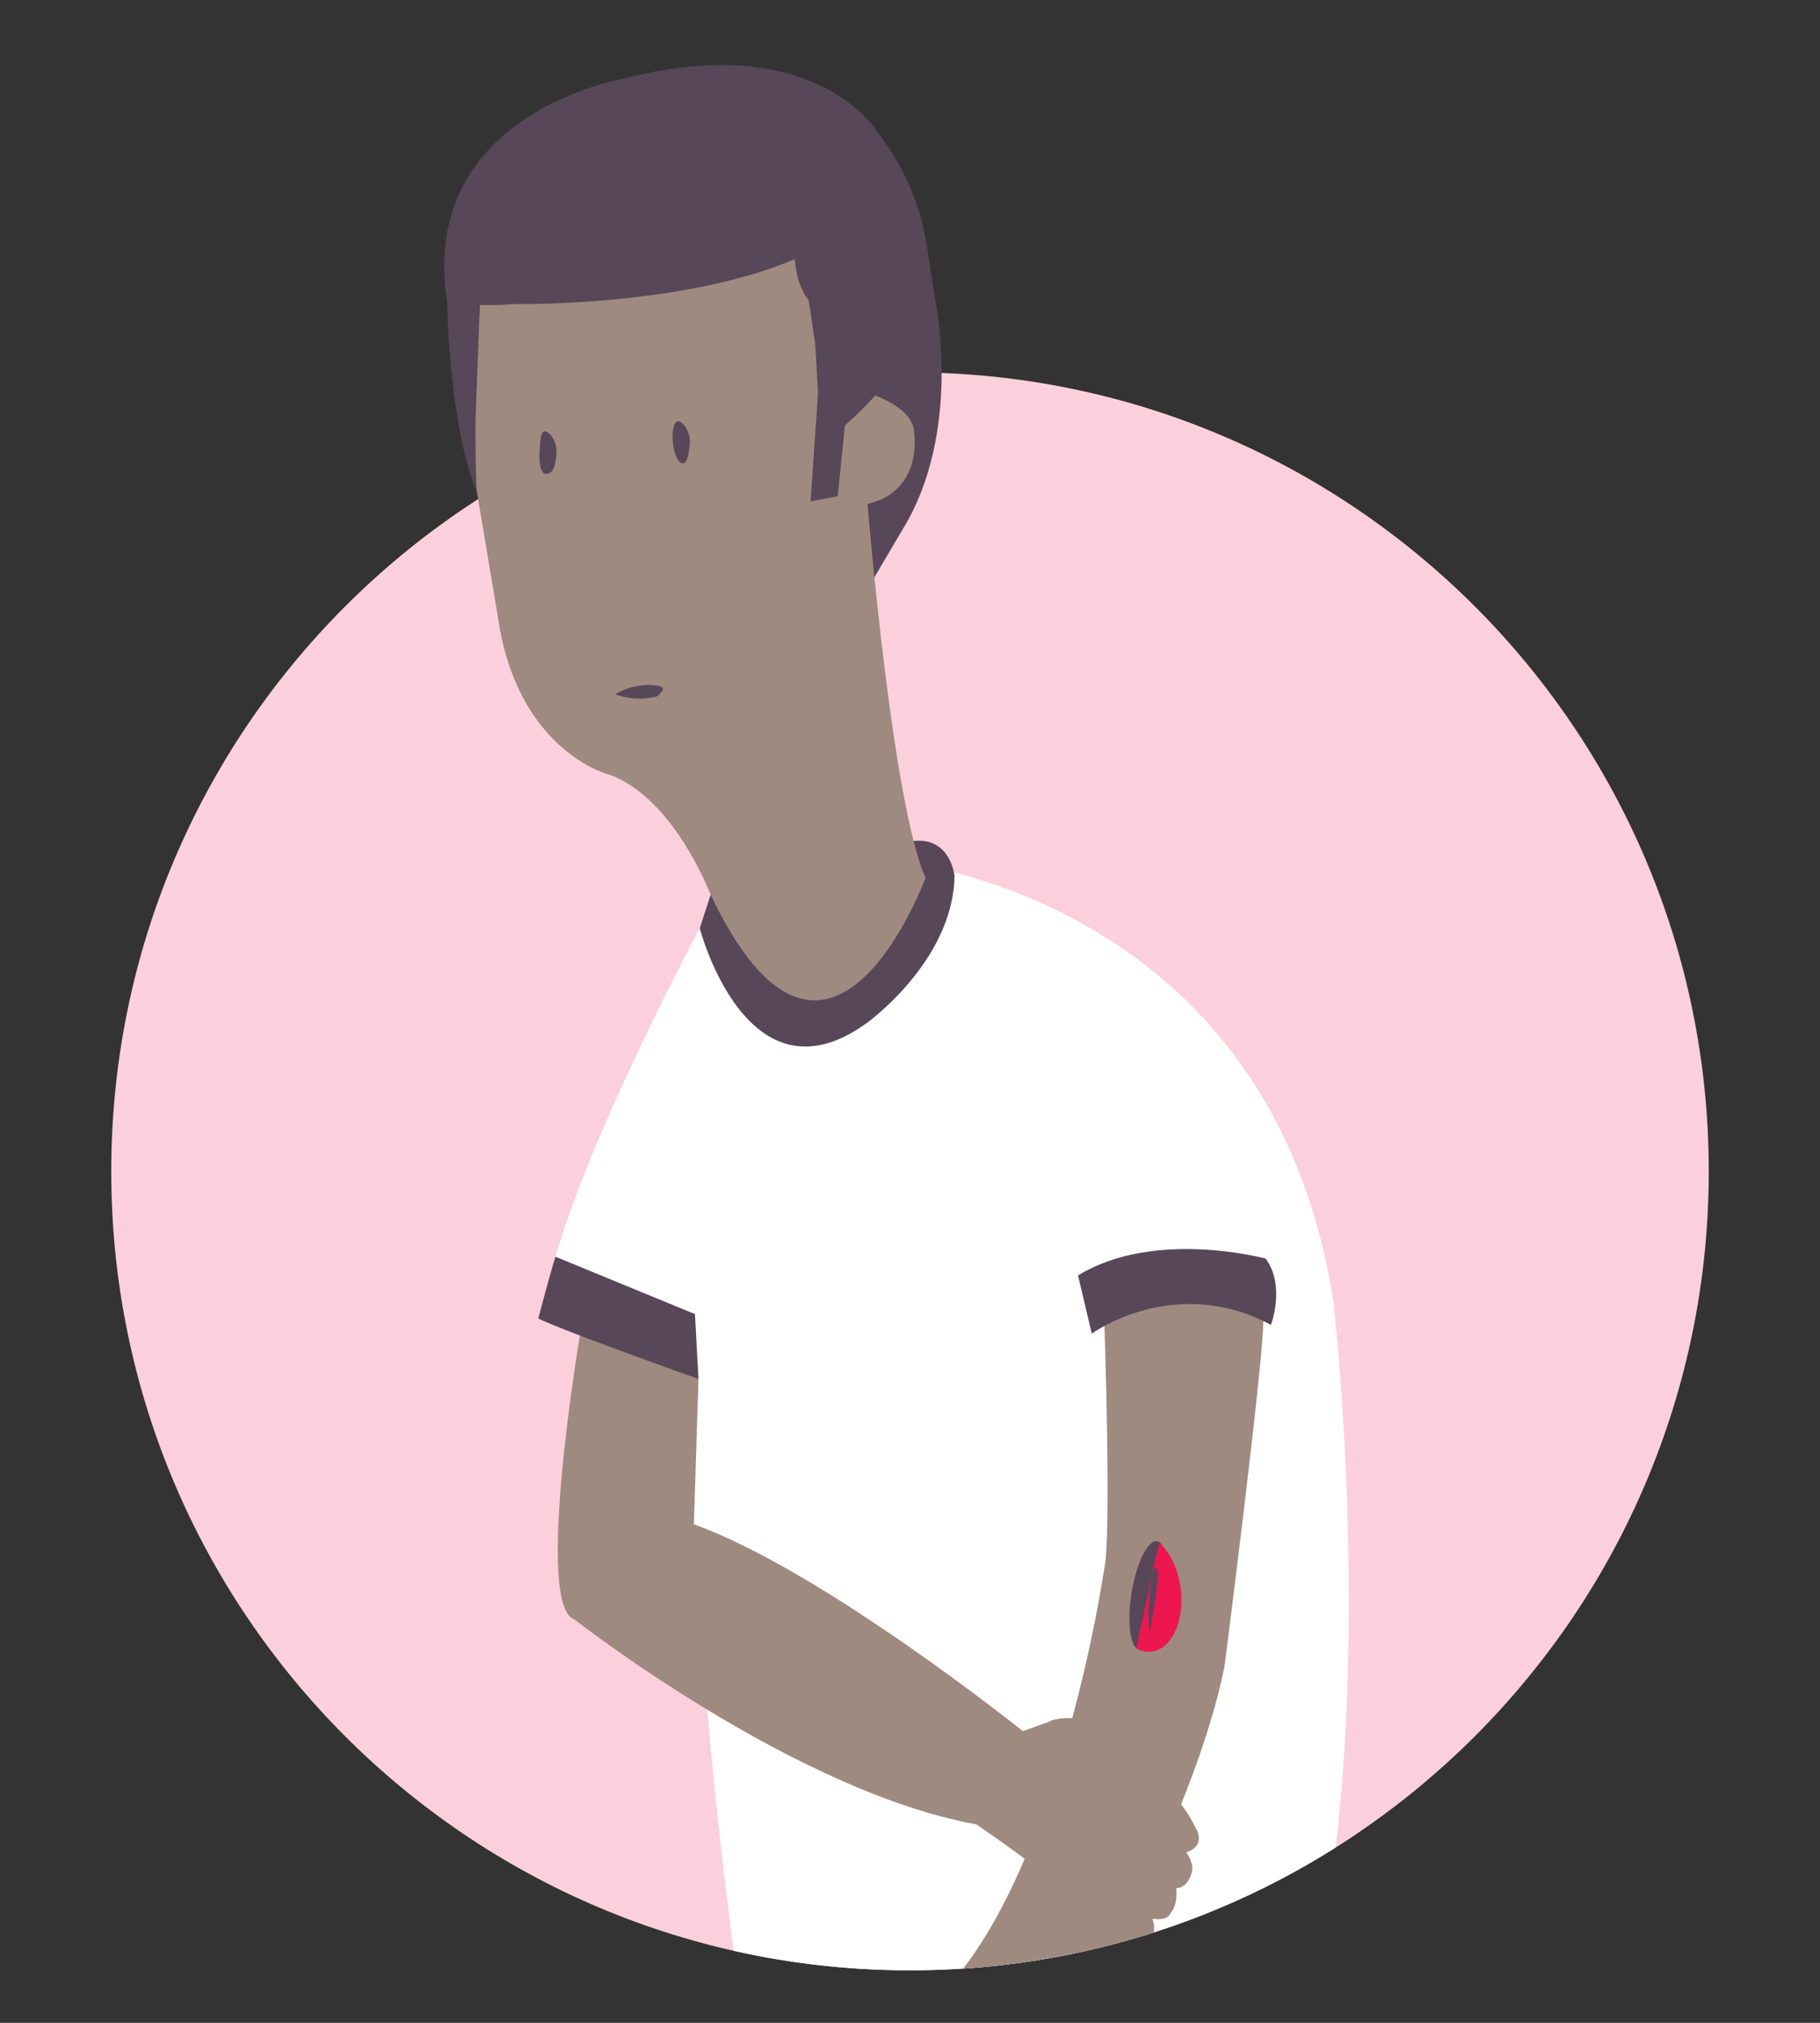 <?xml version="1.0" encoding="utf-8"?>
<!-- Generator: Adobe Illustrator 16.0.0, SVG Export Plug-In . SVG Version: 6.00 Build 0)  -->
<!DOCTYPE svg PUBLIC "-//W3C//DTD SVG 1.1//EN" "http://www.w3.org/Graphics/SVG/1.1/DTD/svg11.dtd">
<svg version="1.1" id="EXPAND_1_" xmlns="http://www.w3.org/2000/svg" xmlns:xlink="http://www.w3.org/1999/xlink" x="0px" y="0px"
	 width="450px" height="500px" viewBox="0 0 450 500" enable-background="new 0 0 450 500" xml:space="preserve">
<rect x="0" y="0" width="450" height="500" fill="#333333" stroke="none"/>
<g>
	<g>
		<path fill="#FBD0DC" d="M225.002,487.025c109.072,0,197.494-88.422,197.494-197.494c0-109.076-88.422-197.496-197.494-197.496
			c-109.074,0-197.496,88.42-197.496,197.496C27.506,398.604,115.928,487.025,225.002,487.025"/>
	</g>
	<g>
		<defs>
			<path id="SVGID_1_" d="M84.418,0l25.414,449.986c32.418,23.312,72.189,37.039,115.17,37.039
				c40.078,0,77.357-11.932,108.498-32.447V0H84.418z"/>
		</defs>
		<clipPath id="SVGID_2_">
			<use xlink:href="#SVGID_1_"  overflow="visible"/>
		</clipPath>
		<g clip-path="url(#SVGID_2_)">
			<path fill="#574759" d="M110.553,74.674c0,0,0.506,30.994,7.322,46.695l1.861-5.395l1.723-42.631L110.553,74.674z"/>
		</g>
		<g clip-path="url(#SVGID_2_)">
			<path fill="#FFFFFF" d="M170.285,344.654c1.676,75.975,13.053,151.736,13.053,151.736c43.291,0.334,99.68,4.482,139.391,1.428
				c19.16-72.244,6.916-176.203,6.916-176.203C314.004,220.48,220.512,212.68,220.512,212.68l-4.152,21.617l-21.539-8.404
				l-10.096,5.689l-7.607-16.574C177.117,215.008,168.551,266.201,170.285,344.654"/>
		</g>
		<g clip-path="url(#SVGID_2_)">
			<path fill="#FFFFFF" d="M175.805,224.229c0,0-37.102,67.713-41.725,100.525c0,0,34.285,18.941,51.564,17.982l2.879-50.881
				L175.805,224.229z"/>
		</g>
		<g clip-path="url(#SVGID_2_)">
			<path fill="#85859B" d="M241.184,570.709c0,0,5.225-14.068,6.297,4.844c0,0,2.422,41.176,2.422,47.957v19.85h62.291
				l-0.887-144.861l-119.252-2.254c0,0,0.023,127.758,1.961,147.115h47.482C240.914,627.783,239.127,575.648,241.184,570.709"/>
		</g>
		<g clip-path="url(#SVGID_2_)">
			<path fill="#9F8A7F" d="M273.006,325.455c0,0,1.918,54.721,0,62.398c0,0-13.863,95.65-52.531,114.066l-13.156,4.771
				c-11.246,6.746,3.246,6.496,3.246,6.496l-3.895,4.092c-1.873,2.027-2.043,2.268-4.361,4.939l-3.012,2.494
				c0,0-9.104,7.846-8.68,9.586c0,0-1.16,6.146,7.998,1.402l5.416-2.117c1.303,0.135,1.111-0.303,1.303,0.135l-2.773,2.65
				c0,0-7.949,7.883-7.504,10.547c0,0,0.381,4.855,8.018-0.383l4.1-2.35c0.07,0.094,0.131,0.174,0.186,0.26
				c-2.389,2.492-7.518,8.209-6.875,10.715c0,0,0.982,5.889,9.789,0.41l6.461-4.621c0.084,0.082,0.209,0.172,0.318,0.262
				c-2.506,3.406-8.092,11.855,1.25,9.41c0,0,5.637-4.059,13.014-10.43c1.736-1.34,3.592-2.998,5.613-5.062
				c5.738-5.463,10.695-11.184,11.818-15.496c2.879-4.5,8.158-11.715,8.174-14.814c0,0,37.203-59.764,45.844-102.961
				c0,0,9.602-74.881,9.602-85.441C312.367,326.414,297.562,308.74,273.006,325.455"/>
		</g>
		<g clip-path="url(#SVGID_2_)">
			<path fill="#574759" d="M286.66,381.184c2.078,1.416,2.535,8.479,1.012,15.76c-1.518,7.287-4.436,12.043-6.514,10.619
				c-2.078-1.418-2.531-8.477-1.016-15.768C281.662,384.514,284.584,379.766,286.66,381.184"/>
		</g>
		<g clip-path="url(#SVGID_2_)">
			<path fill="#ED1651" d="M280.934,407.416c4.555,2.51,9.229-0.617,10.717-7.484c1.49-6.865-0.77-14.906-5.051-18.66
				L280.934,407.416z"/>
		</g>
		<g clip-path="url(#SVGID_2_)">
			<path fill="#574759" d="M284.807,389.547c0,0-1.424,9.094-0.523,13.857c0,0,2.486-13.158,1.936-15.502
				C286.219,387.902,285.414,386.746,284.807,389.547"/>
		</g>
		<g opacity="0.3" clip-path="url(#SVGID_2_)">
			<path fill="#9F8A7F" d="M252.812,460.732c0,0,10.93,10.627,15.402,16.625c4.281,5.746,5.082,8.555,5.082,8.555l3.467-6.688
				c0,0-18.232-22.922-21.477-24.439c-17.781-8.322,0,0,0,0L252.812,460.732z"/>
		</g>
		<g clip-path="url(#SVGID_2_)">
			<path fill="#9F8A7F" d="M296.002,452.549c-0.193-0.4-0.152-0.34-0.42-0.865c0-0.002-0.805-1.496-0.807-1.498
				c-2.021-3.961-7.5-10.102-13.562-15.941c2.586,0,3.23-1.451,3.23-1.451c1.938-1.938-4.307-5.275-4.307-5.275
				c-16.912-4.996-20.812-1.914-20.812-1.914l-6.424,2.295c0,0-49.627-39.795-81.338-51.121l1.137-35.91l-29.23-11.307
				c0,0-11.484,67.484-1.436,70.727c0,0,54.291,42.498,99.348,50.65c0,0,25.094,16.752,31.436,26.1
				c6.137,9.041,10.982,2.906,10.982,2.906s0.268-0.268,0.727-0.77c0.619-0.793,1.318-2.461,0.402-4.936
				c0,0,2.711,0.584,4.023-0.641c0.287-0.416,0.58-0.844,0.871-1.289c0.01-0.02,1.404-1.678,0.975-5.605
				c0,0,2.715,0.256,3.889-3.889c0.035-0.117,0.219-1.189,0.025-1.961c-0.383-1.199-0.561-1.793-1.387-3.033
				C293.324,457.82,297.77,456.783,296.002,452.549"/>
		</g>
		<g clip-path="url(#SVGID_2_)">
			<path fill="#574759" d="M172.699,340.867c0,0-34.314-12.236-39.615-14.971c0,0,2.982-11.223,4.23-15.273l34.523,14.195
				L172.699,340.867z"/>
		</g>
		<g clip-path="url(#SVGID_2_)">
			<path fill="#574759" d="M173.012,229.441c0,0,11.656,44.809,41.205,23.494c0,0,21.348-15.199,21.797-36.33
				c0,0-0.867-9.713-10.123-8.729l-50.186,13.295L173.012,229.441z"/>
		</g>
		<g clip-path="url(#SVGID_2_)">
			<path fill="#574759" d="M231.143,73.693c0,0,6.719,30.719-6.719,55.035l-9.035,15.328l-5.365-45.727l19.018-38.721
				L231.143,73.693z"/>
		</g>
		<g clip-path="url(#SVGID_2_)">
			<path fill="#9F8A7F" d="M214.504,124.57c0,0,6.021,73.848,14.34,92.404c0,0-24,65.279-53.139,4.197
				c0,0-9.432-25.086-26.162-30.053c0,0-21.693-6.273-26.365-38.197l-5.303-31.553c0,0-0.363-4.986-0.301-17.814l1.674-43.666
				c0,0,5.135-17.506,10.848-22.898c7.328-6.916,23.828-13.291,37.557-15.73c23.307-4.135,56.924,2.602,55.902,35.434
				c0,0-4.434,19.777-18.734,37.92c0,0,20.955,3.135,21.203,12.357C226.023,106.971,228.352,121.369,214.504,124.57"/>
		</g>
		<g clip-path="url(#SVGID_2_)">
			<path fill="#574759" d="M166.359,109.303c0.346,2.887,1.197,5.111,2.346,5.207c1.162,0.096,1.611-1.965,1.855-4.855
				c0.232-2.902-1.666-5.426-2.826-5.521C166.578,104.037,166.064,106.826,166.359,109.303"/>
		</g>
		<g clip-path="url(#SVGID_2_)">
			<path fill="#574759" d="M133.393,111.773c-0.24,2.896,0.516,5.572,1.668,5.416c1.852-0.25,2.295-2.17,2.525-5.072
				c0.242-2.891-1.65-5.418-2.812-5.514C133.619,106.51,133.639,108.873,133.393,111.773"/>
		</g>
		<g clip-path="url(#SVGID_2_)">
			<path fill="#574759" d="M197.736,59.176l3.832,25.936l1.416,24.738c19.717-14.564,35.988-36.992,19.961-67.875L197.736,59.176z"
				/>
		</g>
		<g clip-path="url(#SVGID_2_)">
			<polygon fill="#574759" points="202.258,97.168 200.424,123.93 207.146,122.65 209.387,100.252 			"/>
		</g>
		<g clip-path="url(#SVGID_2_)">
			<path fill="#574759" d="M197.732,47.91c0,0-5.121,21.439,4.158,28.158l27.061-12.303c0,0-0.504-16.494-11.383-30.254l-7.16-5.332
				C210.408,28.18,204.451,42.152,197.732,47.91"/>
		</g>
		<g clip-path="url(#SVGID_2_)">
			<path fill="#574759" d="M152.08,171.596c0,0,4.375,1.977,10.287,0.572c0,0,3.355-2.305,0.146-2.672
				C162.514,169.496,157.57,168.408,152.08,171.596"/>
		</g>
		<g clip-path="url(#SVGID_2_)">
			<path fill="#574759" d="M269.945,329.637c0,0,20.389-14.91,44.303-2.158c0,0,3.656-9.658-1.314-16.379
				c0,0-27.396-7.471-46.389,4.162L269.945,329.637z"/>
		</g>
		<g clip-path="url(#SVGID_2_)">
			<path fill="#574759" d="M127.506,75.16c0,0,60.068,0.969,83.318-19.861l6.744-21.787c0,0-14.979-26.652-63.42-14.061
				c0,0-50.918,8.531-43.596,55.223C110.553,74.674,116.611,75.93,127.506,75.16"/>
		</g>
	</g>
</g>
</svg>
